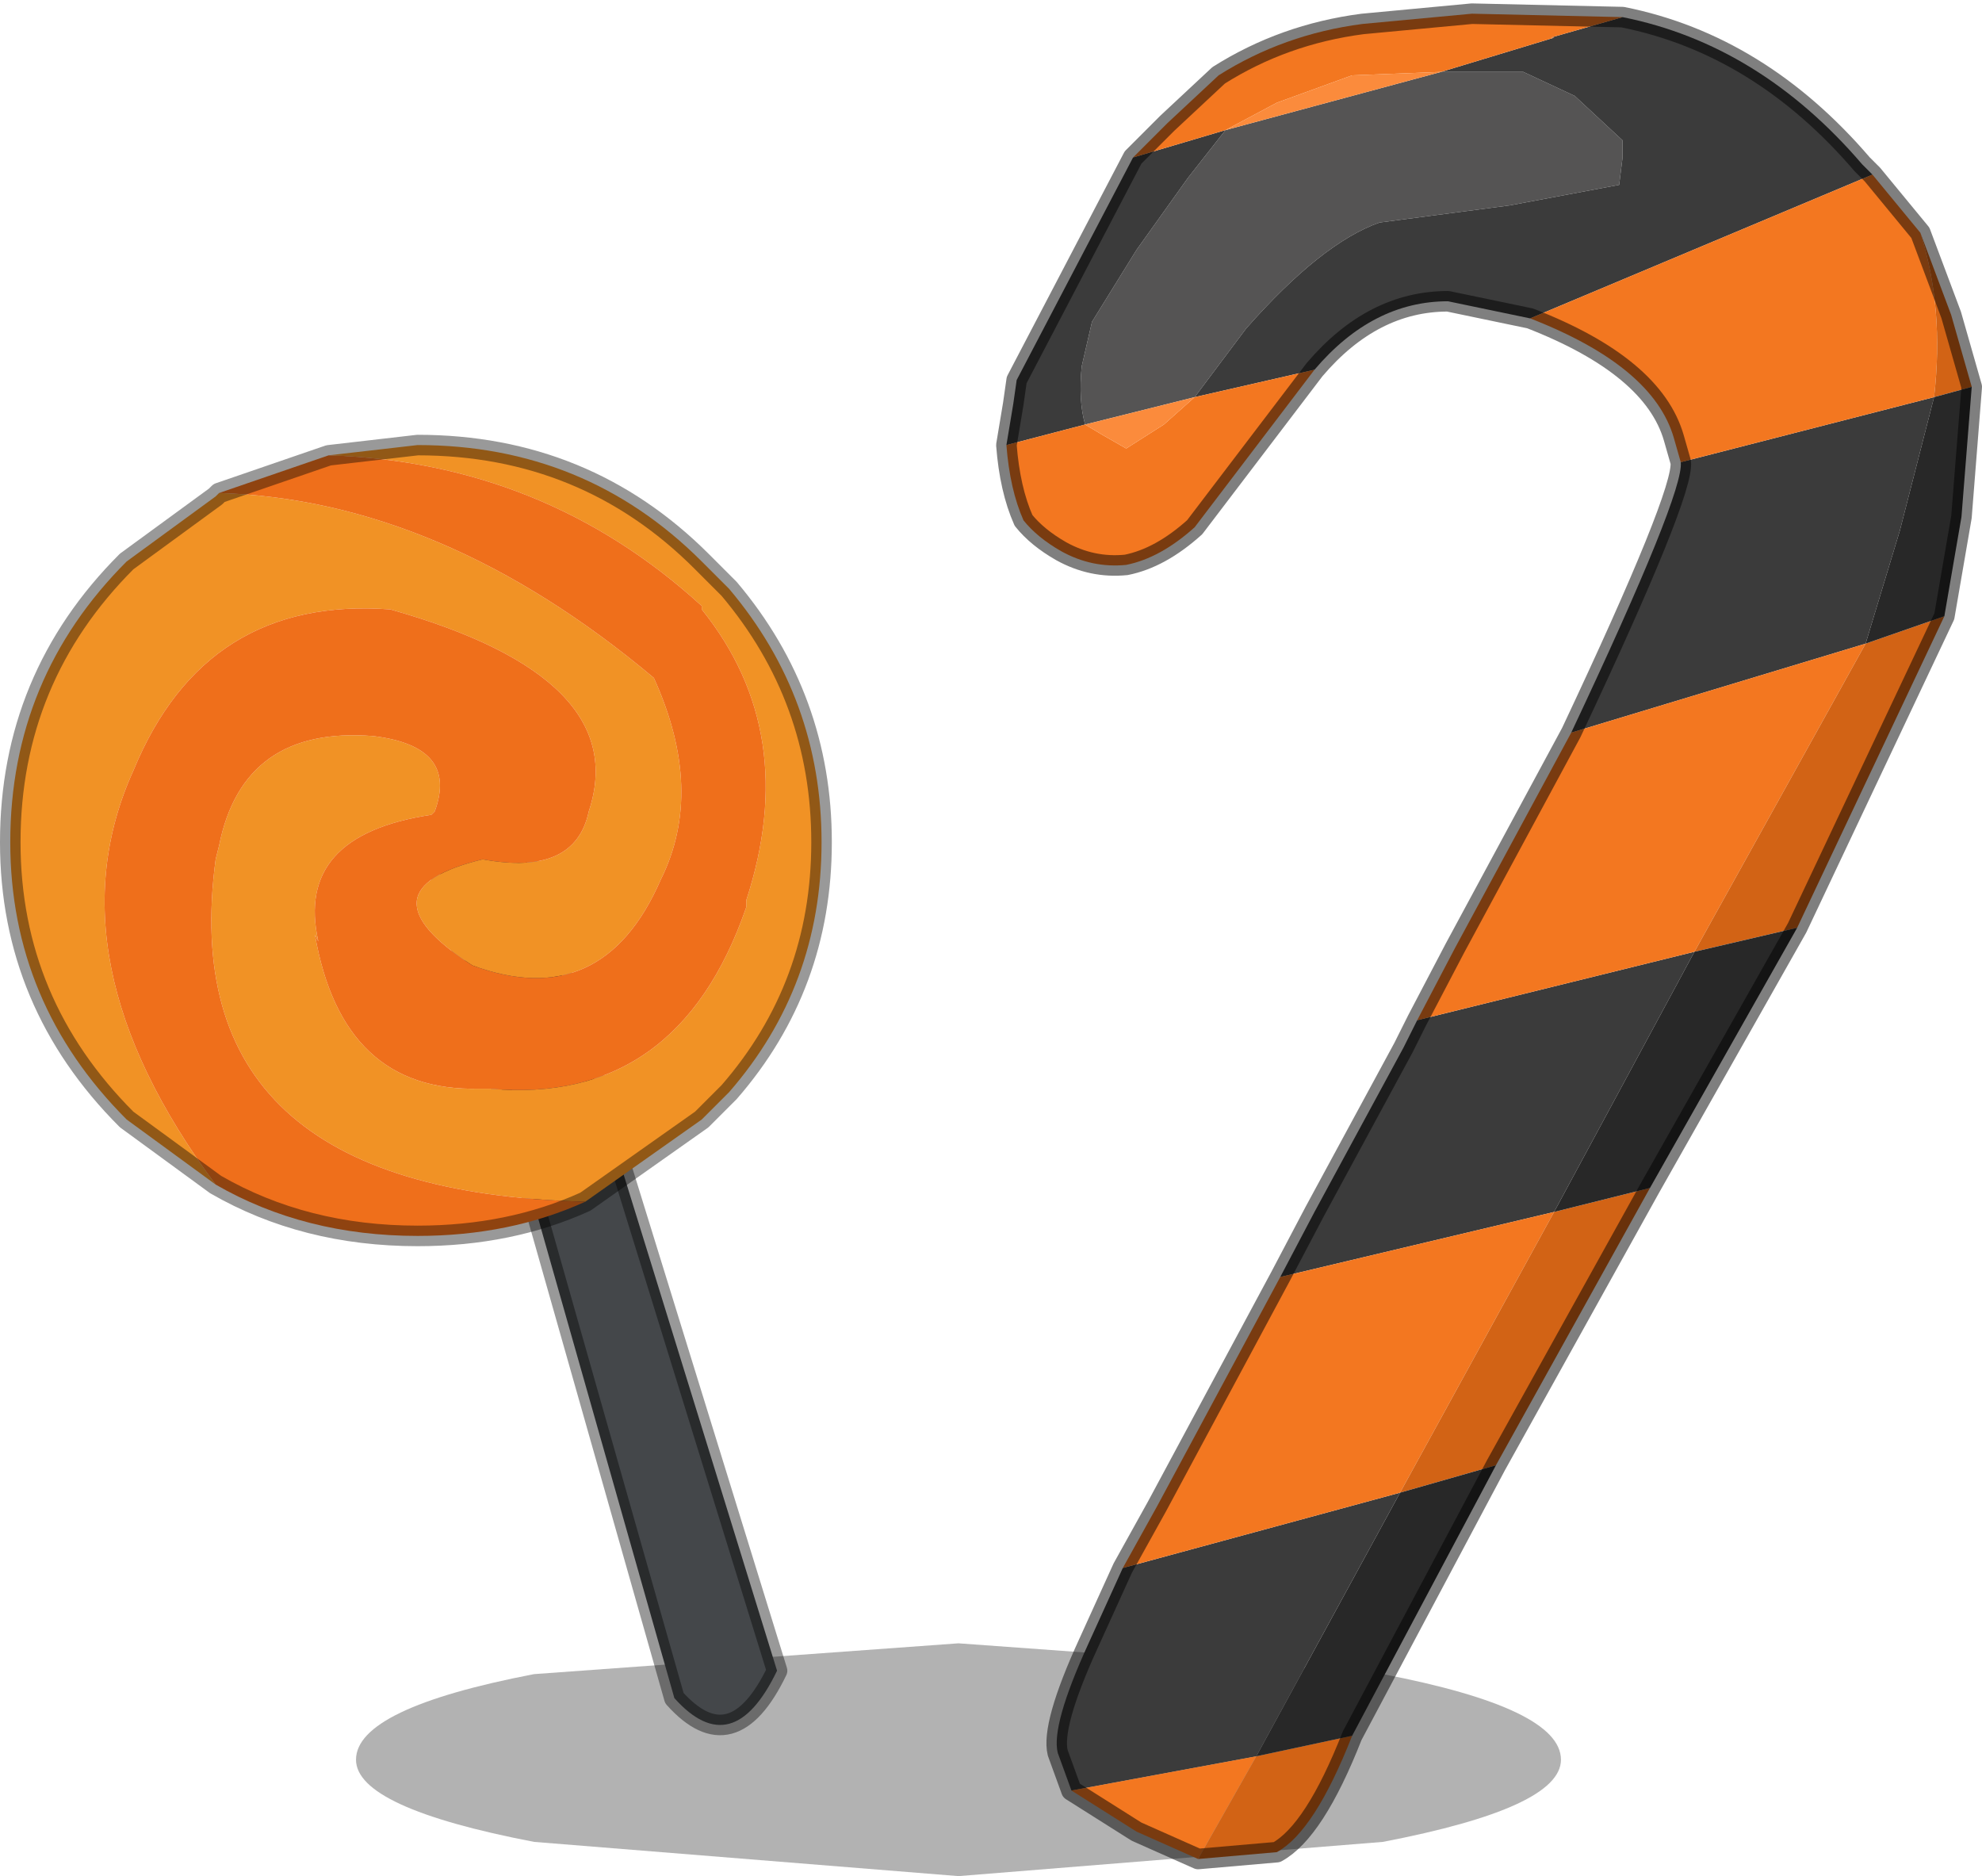 <?xml version="1.0" encoding="UTF-8" standalone="no"?>
<svg xmlns:xlink="http://www.w3.org/1999/xlink" height="27.4px" width="28.95px" xmlns="http://www.w3.org/2000/svg">
  <g transform="matrix(1.0, 0.0, 0.0, 1.0, 13.95, 25.95)">
    <use data-characterId="231" height="27.4" transform="matrix(1.0, 0.0, 0.0, 1.0, -13.95, -25.95)" width="28.95" xlink:href="#decoration168-shape0"/>
  </g>
  <defs>
    <g id="decoration168-shape0" transform="matrix(1.0, 0.0, 0.0, 1.0, 13.95, 25.95)">
      <path d="M8.85 -0.25 Q8.85 0.45 6.25 0.95 L0.05 1.45 -6.15 0.95 Q-8.75 0.45 -8.75 -0.25 -8.75 -1.0 -6.15 -1.5 L0.05 -1.95 6.25 -1.5 Q8.85 -1.0 8.85 -0.25" fill="#000000" fill-opacity="0.302" fill-rule="evenodd" stroke="none"/>
      <path d="M-6.45 -14.0 L-2.6 -1.55 Q-3.25 -0.2 -4.1 -1.15 L-7.65 -13.65 -6.45 -14.0" fill="#44474a" fill-rule="evenodd" stroke="none"/>
      <path d="M-6.45 -14.0 L-2.6 -1.55 Q-3.25 -0.2 -4.1 -1.15 L-7.65 -13.65 -6.45 -14.0 Z" fill="none" stroke="#000000" stroke-linecap="round" stroke-linejoin="round" stroke-opacity="0.4" stroke-width="0.3"/>
      <path d="M-9.15 -19.3 L-7.85 -19.45 Q-5.4 -19.45 -3.7 -17.75 L-3.3 -17.35 Q-1.95 -15.75 -1.95 -13.65 -1.95 -11.55 -3.3 -10.0 L-3.7 -9.6 -5.4 -8.4 Q-11.45 -8.55 -10.8 -13.4 L-10.75 -13.6 Q-10.4 -15.35 -8.5 -15.2 -7.25 -15.05 -7.6 -14.1 L-7.65 -14.05 Q-9.65 -13.75 -9.3 -12.2 L-9.35 -12.3 Q-8.95 -10.0 -6.95 -10.05 L-6.8 -10.05 Q-4.05 -9.8 -3.05 -12.7 L-3.05 -12.8 Q-2.25 -15.25 -3.7 -17.05 L-3.7 -17.1 Q-6.0 -19.2 -9.15 -19.3 M-10.8 -8.65 L-12.1 -9.6 Q-13.8 -11.3 -13.8 -13.65 -13.8 -16.05 -12.1 -17.75 L-10.8 -18.7 -10.75 -18.75 Q-7.5 -18.65 -4.4 -16.05 -3.65 -14.4 -4.3 -13.1 -5.15 -11.15 -7.05 -11.85 -8.75 -12.95 -6.9 -13.4 -5.55 -13.15 -5.35 -14.1 -4.7 -16.05 -8.25 -17.05 -10.95 -17.25 -12.0 -14.7 -13.25 -11.95 -10.8 -8.65" fill="#f19225" fill-rule="evenodd" stroke="none"/>
      <path d="M-5.4 -8.4 Q-6.5 -7.9 -7.85 -7.9 -9.5 -7.9 -10.8 -8.65 -13.25 -11.95 -12.0 -14.7 -10.95 -17.25 -8.25 -17.05 -4.7 -16.05 -5.35 -14.1 -5.55 -13.15 -6.9 -13.4 -8.75 -12.95 -7.05 -11.85 -5.15 -11.15 -4.3 -13.1 -3.65 -14.4 -4.4 -16.05 -7.5 -18.65 -10.75 -18.75 L-9.15 -19.3 Q-6.0 -19.2 -3.7 -17.1 L-3.7 -17.05 Q-2.25 -15.25 -3.05 -12.8 L-3.05 -12.7 Q-4.05 -9.8 -6.8 -10.05 L-6.95 -10.05 Q-8.95 -10.0 -9.35 -12.3 L-9.3 -12.2 Q-9.65 -13.75 -7.65 -14.05 L-7.6 -14.1 Q-7.25 -15.05 -8.5 -15.2 -10.4 -15.35 -10.75 -13.6 L-10.8 -13.4 Q-11.45 -8.55 -5.4 -8.4" fill="#ef6f1b" fill-rule="evenodd" stroke="none"/>
      <path d="M-9.15 -19.3 L-7.85 -19.45 Q-5.4 -19.45 -3.7 -17.75 L-3.3 -17.35 Q-1.95 -15.75 -1.95 -13.65 -1.95 -11.55 -3.3 -10.0 L-3.7 -9.6 -5.4 -8.4 Q-6.5 -7.9 -7.85 -7.9 -9.5 -7.9 -10.8 -8.65 L-12.1 -9.6 Q-13.8 -11.3 -13.8 -13.65 -13.8 -16.05 -12.1 -17.75 L-10.8 -18.7 -10.75 -18.75 -9.15 -19.3 Z" fill="none" stroke="#000000" stroke-linecap="round" stroke-linejoin="round" stroke-opacity="0.4" stroke-width="0.3"/>
      <path d="M7.1 -24.9 L8.3 -24.9 9.05 -24.55 9.75 -23.9 9.75 -23.65 9.7 -23.25 8.1 -22.95 6.2 -22.7 Q5.35 -22.4 4.25 -21.15 L3.8 -20.55 3.5 -20.15 1.9 -19.75 Q1.8 -20.1 1.85 -20.6 L2.0 -21.25 2.65 -22.3 3.4 -23.35 3.95 -24.05 7.1 -24.9" fill="#555454" fill-rule="evenodd" stroke="none"/>
      <path d="M3.5 -20.15 L3.8 -20.55 4.25 -21.15 Q5.35 -22.4 6.2 -22.7 L8.1 -22.95 9.7 -23.25 9.75 -23.65 9.75 -23.9 9.05 -24.55 8.3 -24.9 7.1 -24.9 8.75 -25.4 8.7 -25.4 9.75 -25.7 Q11.75 -25.3 13.25 -23.55 L13.4 -23.4 8.4 -21.3 7.2 -21.55 Q6.1 -21.55 5.25 -20.55 L3.5 -20.15 M3.95 -24.05 L3.4 -23.35 2.65 -22.3 2.0 -21.25 1.85 -20.6 Q1.8 -20.1 1.9 -19.75 L0.75 -19.45 0.85 -20.05 0.9 -20.4 2.6 -23.65 3.95 -24.05 M14.3 -20.15 L13.8 -18.2 13.3 -16.55 9.0 -15.25 Q10.65 -18.75 10.6 -19.2 L14.3 -20.15 M1.7 0.2 L1.5 -0.35 Q1.4 -0.75 1.95 -1.95 L2.45 -3.05 6.5 -4.15 4.4 -0.3 1.7 0.2 M4.75 -7.3 L5.25 -8.25 6.55 -10.65 6.75 -11.05 10.8 -12.05 8.75 -8.25 4.75 -7.3" fill="#3b3b3b" fill-rule="evenodd" stroke="none"/>
      <path d="M3.5 -20.15 L5.25 -20.55 3.5 -18.25 Q3.0 -17.8 2.5 -17.7 2.0 -17.65 1.55 -17.9 1.2 -18.1 1.0 -18.35 0.8 -18.8 0.75 -19.45 L1.9 -19.75 2.15 -19.6 2.5 -19.4 3.05 -19.75 3.5 -20.15 M8.4 -21.3 L13.4 -23.4 14.1 -22.55 Q14.45 -21.45 14.3 -20.15 L10.6 -19.2 10.5 -19.55 Q10.2 -20.6 8.4 -21.3 M9.75 -25.7 L8.7 -25.4 8.75 -25.4 7.1 -24.9 5.8 -24.85 4.7 -24.45 3.95 -24.05 2.6 -23.65 3.1 -24.15 3.85 -24.85 Q4.8 -25.45 5.95 -25.6 L7.55 -25.75 9.75 -25.7 M3.55 1.2 L2.65 0.8 1.7 0.2 4.4 -0.3 3.55 1.2 M2.45 -3.05 L2.95 -3.95 4.75 -7.3 8.75 -8.25 6.5 -4.15 2.45 -3.05 M6.75 -11.05 L7.3 -12.1 9.0 -15.25 13.3 -16.55 10.8 -12.05 6.75 -11.05" fill="#f37720" fill-rule="evenodd" stroke="none"/>
      <path d="M7.1 -24.9 L3.95 -24.05 4.7 -24.45 5.8 -24.85 7.1 -24.9 M1.9 -19.75 L3.5 -20.15 3.05 -19.75 2.5 -19.4 2.15 -19.6 1.9 -19.75" fill="#fb8b3c" fill-rule="evenodd" stroke="none"/>
      <path d="M14.85 -20.3 L14.3 -20.15 Q14.45 -21.45 14.1 -22.55 L14.55 -21.35 14.85 -20.3 M13.3 -16.55 L14.45 -16.95 12.3 -12.4 10.8 -12.05 13.3 -16.55 M10.15 -8.6 L7.9 -4.55 6.5 -4.15 8.75 -8.25 10.15 -8.6 M5.8 -0.6 Q5.25 0.8 4.7 1.1 L3.55 1.2 4.4 -0.3 5.8 -0.6" fill="#d26315" fill-rule="evenodd" stroke="none"/>
      <path d="M14.3 -20.15 L14.85 -20.3 14.7 -18.4 14.45 -16.95 13.3 -16.55 13.8 -18.2 14.3 -20.15 M12.3 -12.4 L10.15 -8.6 8.75 -8.25 10.8 -12.05 12.3 -12.4 M7.9 -4.55 L5.8 -0.6 4.4 -0.3 6.5 -4.15 7.9 -4.55" fill="#282828" fill-rule="evenodd" stroke="none"/>
      <path d="M5.25 -20.55 Q6.1 -21.55 7.2 -21.55 L8.4 -21.3 Q10.2 -20.6 10.5 -19.55 L10.6 -19.2 Q10.65 -18.75 9.0 -15.25 L7.3 -12.1 6.75 -11.05 6.55 -10.65 5.25 -8.25 4.75 -7.3 2.95 -3.95 2.45 -3.05 1.95 -1.95 Q1.4 -0.75 1.5 -0.35 L1.7 0.2 2.65 0.8 3.55 1.2 4.7 1.1 Q5.25 0.8 5.8 -0.6 L7.9 -4.55 10.15 -8.6 12.3 -12.4 14.45 -16.95 14.7 -18.4 14.85 -20.3 14.55 -21.35 14.1 -22.55 13.4 -23.4 13.25 -23.55 Q11.75 -25.3 9.75 -25.7 L7.55 -25.75 5.95 -25.6 Q4.8 -25.45 3.85 -24.85 L3.1 -24.15 2.6 -23.65 0.9 -20.4 0.85 -20.05 0.75 -19.45 Q0.8 -18.8 1.0 -18.35 1.2 -18.1 1.55 -17.9 2.0 -17.65 2.5 -17.7 3.0 -17.8 3.5 -18.25 L5.25 -20.55 Z" fill="none" stroke="#000000" stroke-linecap="round" stroke-linejoin="round" stroke-opacity="0.502" stroke-width="0.3"/>
    </g>
  </defs>
</svg>
